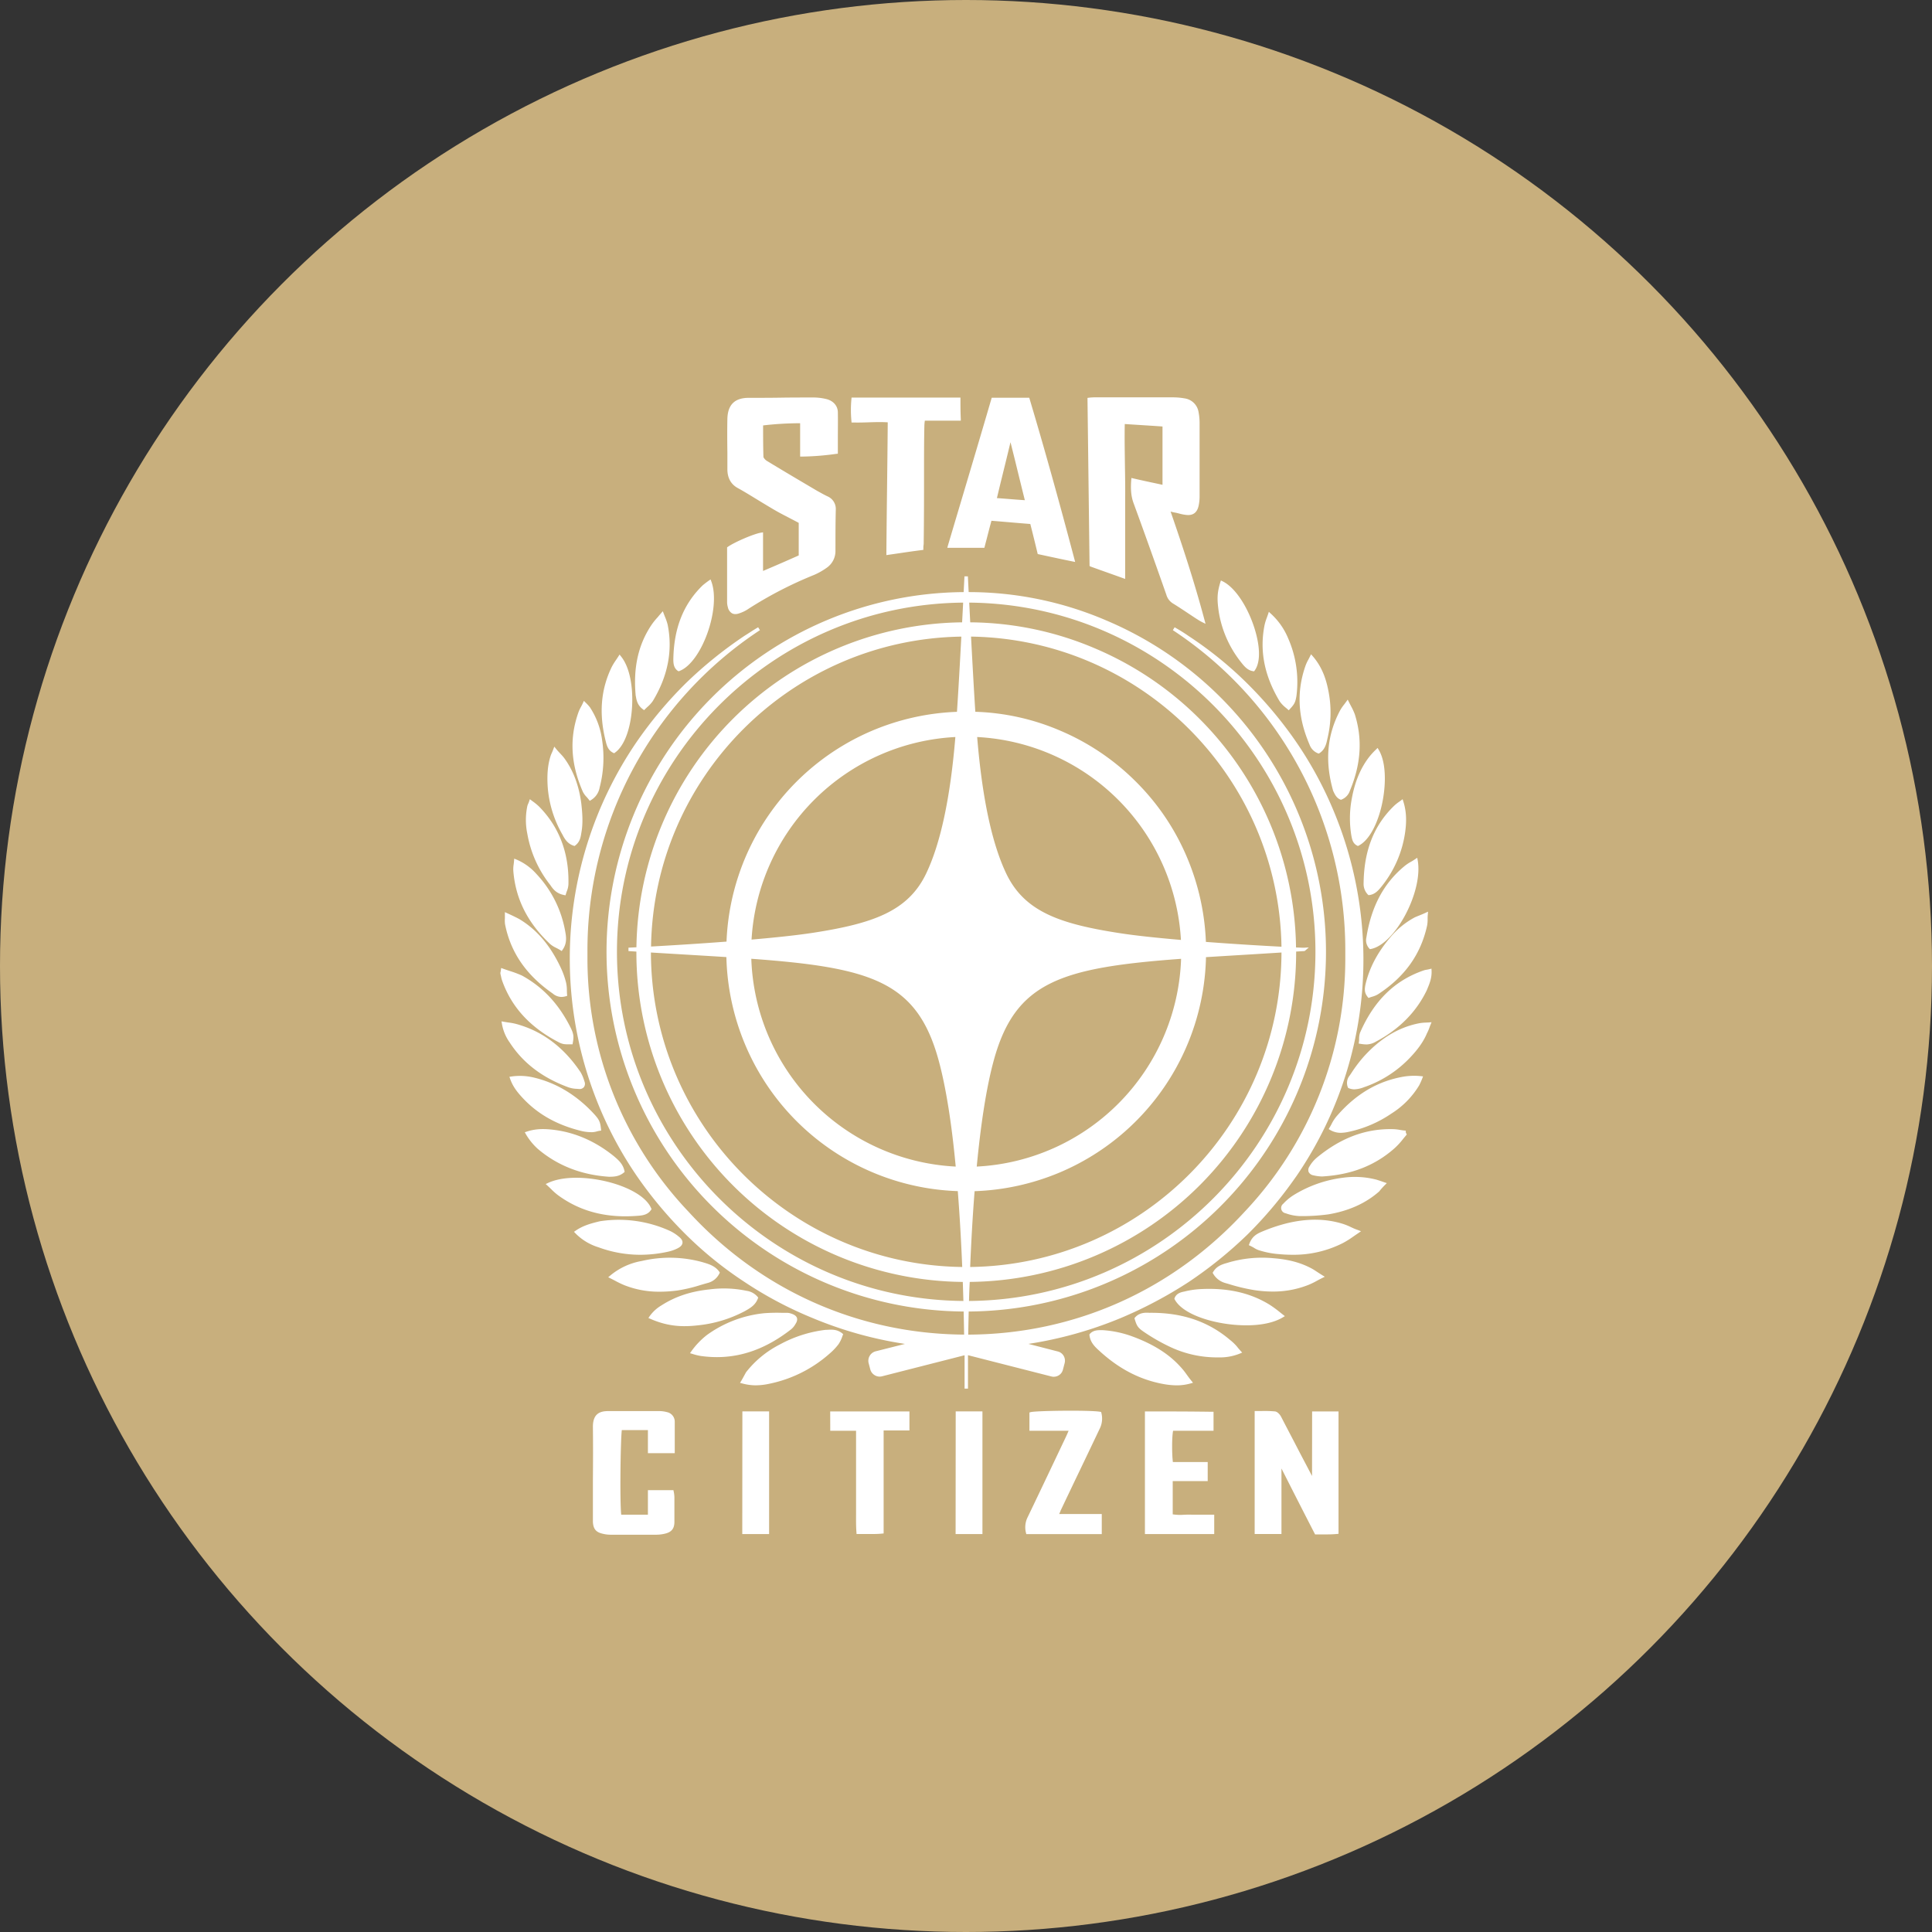 <svg xmlns="http://www.w3.org/2000/svg" viewBox="0 0 1024 1024">
   <rect x="0" y="0" width="1024" height="1024" fill="#333333" stroke="none"/>
   <circle cx="512" cy="512" r="512" style="fill:#c8af7d"/>
   <path d="m577.49 300-1.1-89.11.8-.1a28.7 28.7 0 0 1 3.89-.19h40.51a36.26 36.26 0 0 1 6.28.55 8.72 8.72 0 0 1 7.38 7.19 30.83 30.83 0 0 1 .56 5.94v38.92a23.38 23.38 0 0 1-.56 5.06c-.83 3.51-3 5.08-6.57 4.66a23.81 23.81 0 0 1-3.68-.73c-.8-.2-1.55-.4-2.32-.53s-1.26-.27-2-.46l-.24-.06c7.86 22.62 13.43 40.43 18 57.56l.52 1.93-1.79-.89a24 24 0 0 1-2.38-1.37l-.74-.46c-1.41-.92-2.8-1.84-4.18-2.76-2.71-1.8-5.51-3.67-8.25-5.34a8 8 0 0 1-3.45-4.65c-6.9-19.63-12.29-34.67-17.45-48.74-1.2-3.42-1.54-7.14-1.13-12.09l.09-1 1 .24c2.95.69 6 1.34 9 2 2.15.45 4.31.91 6.47 1.39v-30.91c-3.58-.26-7.11-.48-10.7-.71-3-.19-6.13-.38-9.3-.6-.16 7.26 0 14.55.08 21.62.1 6.07.21 12.35.13 18.48v42l-1.37-.49c-5.53-2-11.06-3.92-16.94-6.06ZM388 325.07a3.72 3.72 0 0 0 1.75.41 5.9 5.9 0 0 0 2-.38 19.47 19.47 0 0 0 5.27-2.62 209.23 209.23 0 0 1 34.41-17.74 36.08 36.08 0 0 0 6.87-3.9 10.76 10.76 0 0 0 4.51-9c0-7.16 0-14.57.18-21.79a7.26 7.26 0 0 0-4.31-6.94c-1.42-.65-2.75-1.39-4.15-2.17l-1.52-.84-5.93-3.5c-6.64-3.92-13.52-8-20.32-12.14a5.2 5.2 0 0 1-2.12-2.16c-.17-5.49-.18-11.23-.18-16.82a171.4 171.4 0 0 1 19.63-1.16V242h.9a142.28 142.28 0 0 0 17.84-1.39l1.25-.15v-7.99c0-4.8.08-9.34 0-13.87 0-3.54-2.54-6.35-6.44-7.17a29.11 29.11 0 0 0-7.06-.75c-5.56 0-11.12 0-16.71.09s-11.27.09-17 .09c-7.44 0-11.15 3.64-11.34 11.15-.12 5.9-.08 12 0 17.82v8.84c0 4.61 1.85 8 5.5 10s7.51 4.41 11.14 6.62c2.78 1.69 5.65 3.43 8.47 5.08 2.37 1.38 4.86 2.66 7.26 3.9 1.9 1 3.7 1.9 5.44 2.87v17.25c-5.75 2.57-11.65 5.14-18.91 8.22v-20.46l-1 .16c-3.69.55-13.93 4.92-17.67 7.53l-.38.27v29.28a9.79 9.79 0 0 0 .39 2.39 4.9 4.9 0 0 0 2.23 3.29ZM695.41 782.3c-1.07-2-2.16-4.12-3.26-6.2-1.3-2.47-2.61-4.95-3.87-7.37-1.53-3-3.06-5.9-4.59-8.83s-3.06-5.85-4.58-8.81c-.63-1.27-1.89-2.75-3.23-3a59.39 59.39 0 0 0-7.45-.21H665v65.18h14.2v-34.73c5.71 11.26 11.6 22.86 17.57 34.44l.25.49h6.13a54.73 54.73 0 0 0 5.49-.23l.81-.08v-64.87h-14ZM451.34 223.93h.8c2.82.08 5.56 0 8.21-.09 3.47-.11 6.76-.21 10.17 0-.09 11.57-.22 23.06-.36 34.53s-.27 23.21-.36 34.85v1l1-.15 5.65-.82c4.2-.62 8.17-1.2 12.16-1.7l.79-.1v-.79c0-.62 0-1.15.09-1.67s.09-1 .09-1.56c.18-12.61.18-25.43.18-37.82 0-7.87 0-16 .18-23.95a20.32 20.32 0 0 1 .24-2.62v-.08h19.06v-.94c-.18-3.76-.18-7-.18-10.4v-.9h-57.72l-.07.82a60.6 60.6 0 0 0 0 11.51Zm-97.78 524.54a16.19 16.19 0 0 0-4.39-.57h-26.64c-4.1 0-8.28 1-8.28 8.29.12 9.46.08 19.11 0 28.45v22c.2 3.68 1.61 5.43 5 6.22a17.29 17.29 0 0 0 4.36.57h24.13a20 20 0 0 0 4.71-.56c3.52-.83 5-2.7 5-6.28v-13a16.14 16.14 0 0 0-.38-3.06l-.14-.72h-13.52v13h-14.15c-.8-7.4-.35-39.61.31-44.83h13.84v12.24h14.22v-16.74a5.15 5.15 0 0 0-4.07-5.01Zm274 54.38a26.15 26.15 0 0 1-6-.22V785h18.55v-10.09h-18.46c-.54-4.26-.56-13.14.11-16.57h21.44v-10.07h-.89c-11.71-.18-22.82-.18-34.58-.18h-.9v65h36.73v-10.28h-12c-1.35-.06-2.68-.01-3.96.04Zm-65.51-2q5.14-10.83 10.38-21.75t10.33-21.64a12 12 0 0 0 1-8.54l-.15-.56-.57-.1c-5.38-.93-34.07-.57-36.77.2l-.65.19v9.68h20.76l-.43 1c-.4.94-.75 1.75-1.16 2.58-6.55 13.81-13.32 28.09-20 42a11.92 11.92 0 0 0-1 8.52l.17.68h40v-10.66h-22.57l.06-.13c.24-.53.45-.99.64-1.46Zm-122-42.52h13.68v43.51c0 3.36-.07 6.84.21 10.39l.06.83h7.26c2.09 0 4.15 0 6.26-.23l.82-.07v-54.6h13.68v-10.08h-42Zm-46.63 54.74h14.22v-65h-14.17Zm113.07 0h14.22v-65h-14.17Zm-4.1-523.84q3.66-12.33 7.31-24.57c5.19-17.43 10.56-35.45 15.74-53.21l.19-.65h19.89l.19.64c7.42 24.82 15 51.84 23.77 85l.37 1.4-1.42-.28c-4.21-.84-8.15-1.7-12-2.52l-5.86-1.26-.56-.12-.13-.55c-1.19-4.94-2.42-10-3.8-15.39-3.47-.26-6.91-.56-10.35-.85s-6.8-.59-10.24-.85c-.77 2.76-1.45 5.43-2.11 8-.48 1.9-1 3.79-1.47 5.67l-.18.67h-19.64Zm33.19-54.85c-1.76 7.39-3.58 14.74-5.49 22.49l-1.71 7.13c2.15.15 4.28.32 6.45.49 2.68.22 5.45.44 8.35.62-1.85-7.41-3.62-14.66-5.37-21.82Zm-91 477.85a17.05 17.05 0 0 0 1.9-4l.42-1.13-.51-.41c-2.79-2.24-5.66-2-8.19-1.85h-.57a67.38 67.38 0 0 0-24.45 7.84 53.26 53.26 0 0 0-17.76 14.65l-.07.11-.81 1.49c-.56 1-1.08 2-1.68 3l-.64 1 1.17.32a27.23 27.23 0 0 0 7.22 1 34.56 34.56 0 0 0 7-.8 69 69 0 0 0 32.08-16 32.08 32.08 0 0 0 4.92-5.22ZM583.83 705c-1.94 0-4.36 0-6.12 1.92l-.27.3v.4c.39 3.66 2.57 5.93 5 8.13 10.55 9.77 21.83 15.62 34.49 17.87a40.42 40.42 0 0 0 6.7.64 26.52 26.52 0 0 0 7.38-1l1.31-.37-.86-1.06c-.89-1.09-1.68-2.16-2.43-3.2a39 39 0 0 0-3.72-4.58c-6-6.52-14.1-11.6-24.68-15.54a55.55 55.55 0 0 0-16.31-3.51Zm72.19 9.2a24.6 24.6 0 0 0-4-3.94c-11.62-9.91-25.63-14.65-42.83-14.44-2.23-.17-5.45-.1-7.6 2.48l-.31.37.14.46c1 3.28 1.47 4.53 4.86 6.79a100.57 100.57 0 0 0 14.36 8.18 58.26 58.26 0 0 0 24.38 5.35h2.33a28.07 28.07 0 0 0 9.84-2.05l1.18-.5-.86-.94c-.51-.59-1.01-1.17-1.51-1.72Zm-234.63-12.1c.64-.92 1.44-2.3 1-3.6s-2-1.93-3.06-2.27a7.42 7.42 0 0 0-2.09-.41h-3a90.13 90.13 0 0 0-9.19.21 62.5 62.5 0 0 0-30.36 11.54 41.37 41.37 0 0 0-8.27 8.65l-.7 1 1.18.35a31 31 0 0 0 4.45 1.11 61.32 61.32 0 0 0 8.61.62c13.72 0 26.63-4.84 39.23-14.65a9.23 9.23 0 0 0 2.2-2.51ZM681 697.58l-2.31-1.82a61.27 61.27 0 0 0-5.83-4.27c-10.36-6.35-22.37-9-36.72-8.23a43.91 43.91 0 0 0-8.4 1.28c-1.48.29-4.22.84-5.17 3.45l-.14.38.19.36c2.46 4.57 9 8.52 18.45 11.11a76 76 0 0 0 19.48 2.61c7.29 0 14.33-1.2 19.33-4.19ZM394.63 695l.5-.28c2.47-1.4 5.27-3 6.56-6.49l.18-.48-.32-.4a9.38 9.38 0 0 0-5.9-3.2 58.25 58.25 0 0 0-19.56-.74c-9.82 1-18.14 3.74-25.44 8.43a20.49 20.49 0 0 0-6.37 5.83l-.61.91 1 .42a49.2 49.2 0 0 0 6 2.19 42.48 42.48 0 0 0 12.18 1.7 59 59 0 0 0 6.71-.4 67.54 67.54 0 0 0 25.07-7.49ZM643 674.16l-.27.45.26.46a10.75 10.75 0 0 0 6.3 4.92l1.88.54a98.71 98.71 0 0 0 13.72 3.27 64.43 64.43 0 0 0 9.62.75 50.58 50.58 0 0 0 18.92-3.5 39 39 0 0 0 4.52-2.19c.84-.45 1.74-.94 2.76-1.44l1.45-.72-1.38-.85c-1-.63-1.86-1.18-2.63-1.69-1-.66-1.87-1.23-2.82-1.76-5.77-3.13-12.24-4.88-20.34-5.51a63.4 63.4 0 0 0-24.81 2.55c-2.69.75-5.43 1.74-7.18 4.72Zm-270.33-5.09a64.84 64.84 0 0 0-32.45-.74 35.58 35.58 0 0 0-16.79 7.75l-1.06.88 1.24.62c.86.43 1.65.84 2.4 1.23a49.06 49.06 0 0 0 5 2.4 49.76 49.76 0 0 0 18.73 3.42 70.92 70.92 0 0 0 9.45-.66 82.66 82.66 0 0 0 12.2-2.91c1.26-.37 2.51-.73 3.79-1.09a9.45 9.45 0 0 0 6.12-5l.24-.48-.3-.44c-2.16-3.05-5.42-4.05-8.6-4.98ZM716 650.39a33.57 33.57 0 0 0-4.07-1.66c-9.15-2.88-18.91-3-29.83-.38a89.61 89.61 0 0 0-13.47 4.55c-2.47 1.06-5 2.42-6.43 6.28l-.29.79.76.35a22 22 0 0 1 2 1.07 11.07 11.07 0 0 0 3.37 1.5 46.12 46.12 0 0 0 9.88 1.83q3.56.33 7 .33a57.66 57.66 0 0 0 26.81-6.19 48.36 48.36 0 0 0 5.67-3.55c.79-.54 1.63-1.12 2.53-1.73l1.44-1-1.61-.63c-1.49-.5-2.66-1.04-3.76-1.56Zm-376.61 14.67a68.81 68.81 0 0 0 14.66-1.63 21.57 21.57 0 0 0 4.89-1.69c1.13-.56 2.64-1.48 2.79-3s-1.13-2.65-2.07-3.39a21.26 21.26 0 0 0-4.36-2.84 65.53 65.53 0 0 0-37.3-5.23c-4.88 1.17-8.92 2.28-12.9 5l-.87.6.73.77a29 29 0 0 0 12.23 7.43 64.37 64.37 0 0 0 22.2 3.98Zm-.95-20.69c2.33-.19 5-.61 6.62-3.1l.27-.4-.19-.45c-1.87-4.41-7.38-8.57-15.5-11.69-11.67-4.49-28.88-6.53-39.18-1.74l-1.22.57 1 .91c.69.64 1.33 1.25 1.94 1.84a31.5 31.5 0 0 0 3.72 3.27c10.2 7.44 21.91 11.09 35.62 11.09q3.38-.01 6.93-.3Zm390.68-19.23a45.56 45.56 0 0 0-17.27-.92 65 65 0 0 0-26.63 9.48 27.74 27.74 0 0 0-5.07 4.31 2.83 2.83 0 0 0 1.29 5.05 24.28 24.28 0 0 0 7.31 1.49 104.38 104.38 0 0 0 15.27-.91c10.79-1.8 19.85-5.87 26.91-12.1l.11-.11a38.31 38.31 0 0 1 3-3.35l1-1-1.38-.46c-2.16-.76-3.24-1.12-4.54-1.49Zm-398.45-3.66.41-.35-.11-.53c-.78-3.72-3.28-5.84-5.72-7.9-9.71-7.81-20.4-12.48-31.78-13.87-4.37-.53-9.12-.77-14.26.94l-1.06.35.56 1a33.24 33.24 0 0 0 6.31 7.79c10.43 8.87 23.15 13.85 37.85 14.8 2.45-.05 5.21-.05 7.8-2.24Zm414.43-21.4v-.82l-.82-.07c-.76-.07-1.51-.19-2.31-.32a23 23 0 0 0-3.69-.4c-14.48-.33-27.66 4.62-40.41 15.17a17.33 17.33 0 0 0-3.78 4.54 3.29 3.29 0 0 0-.51 2.94 3.39 3.39 0 0 0 2.52 1.82 21.56 21.56 0 0 0 4.48.61 9.08 9.08 0 0 0 1-.05c15-1 27.25-5.82 37.43-14.79a38.43 38.43 0 0 0 4.79-5.21c.48-.59 1-1.18 1.44-1.74l.38-.45-.27-.53a2.24 2.24 0 0 1-.25-.7Zm-437.4-.75a23.29 23.29 0 0 0 6.18.75 10 10 0 0 0 2.49-.42 13.37 13.37 0 0 1 1.41-.31l.85-.12-.09-.86c-.38-3.75-1-5-3.65-7.9-9-9.79-19.53-16.24-31.24-19.17a31.67 31.67 0 0 0-12.59-.73l-1.06.17.35 1c1.42 4.08 3.77 7.11 6.86 10.4 7.9 8.41 17.87 14.03 30.5 17.19Zm441.36-29.14a38.52 38.52 0 0 0-4.65.37C730.7 572.82 719.1 579.51 709 591a20 20 0 0 0-3.33 4.94c-.3.56-.61 1.14-1 1.73l-.44.78.77.45a11 11 0 0 0 5.68 1.52 20.62 20.62 0 0 0 4.13-.52 63.52 63.52 0 0 0 22.64-9.67 45.25 45.25 0 0 0 14.72-14.94 35.89 35.89 0 0 0 1.66-3.69l.41-1.1-1.16-.12a36 36 0 0 0-4.01-.19Zm-447.94 6.06a15.54 15.54 0 0 0 4.7.86l1.22.1a2.93 2.93 0 0 0 2.43-1 3 3 0 0 0 .41-2.72l-.18-.54a20.92 20.92 0 0 0-1.91-4.54c-8.51-12.77-19.46-21.25-32.49-25.19a30.35 30.35 0 0 0-5.82-1.27c-.77-.12-1.58-.24-2.42-.39l-1.26-.22.22 1.26a24 24 0 0 0 4.09 9.88c7.05 10.87 17.21 18.64 31.02 23.77ZM755.55 542a24.27 24.27 0 0 0-3.78.43c-10.66 2.2-20.06 7.88-28.74 17.37a71.67 71.67 0 0 0-6.82 9l-.81 1.2a6.14 6.14 0 0 0-1 6.31l.15.32.33.14a7.81 7.81 0 0 0 3 .6 15.53 15.53 0 0 0 5.11-1.15l1-.34a60.78 60.78 0 0 0 23.39-15.35c4.37-4.59 7.23-8.73 9-13a19.41 19.41 0 0 0 1.25-2.88c.17-.46.36-1 .58-1.5l.54-1.35-1.45.12Zm-459.41 10.42a9 9 0 0 0 2.95 1h.25a7.44 7.44 0 0 0 1.23.09h2.89l.13-.74c.55-3.11.59-4.62-1.16-8.12-6.25-12.49-14.67-21.51-25.81-27.6a56.73 56.73 0 0 0-6.4-2.4c-1.18-.39-2.38-.79-3.58-1.23l-1-.38-.16 1.1c-.05.38-.11.68-.15.92a2.46 2.46 0 0 0 0 1.49c.09.37.17.72.25 1.07a16 16 0 0 0 .84 2.91c5.08 13.68 14.82 24.15 29.72 31.89Zm458.21-38c-15.19 5.29-26.15 16.05-33.5 32.94a10.5 10.5 0 0 0-.5 3.36c0 .51 0 1-.1 1.54l-.1.86.86.13a22.91 22.91 0 0 0 3.28.33 10.39 10.39 0 0 0 5-1.51c12.28-6.52 21.32-15.62 26.88-27.1l.32-.76c1.2-2.89 2.45-5.87 2.27-9.71l-.05-1.1-1.07.27c-.59.15-1.08.23-1.52.31a8.51 8.51 0 0 0-1.77.44ZM293 526.62a7.24 7.24 0 0 0 4.54 1.78 8.4 8.4 0 0 0 2.38-.37l.7-.21-.06-.73c-.06-.7-.08-1.4-.1-2.09a18.54 18.54 0 0 0-.47-4.36 42.45 42.45 0 0 0-2.94-8.08c-5.5-11.61-12.62-19.92-21.81-25.43-1.86-1-3.71-1.87-5.86-2.86l-1.78-.82v3.33a16.32 16.32 0 0 0 .06 2.94c2.91 15.01 11.21 27.09 25.34 36.9Zm444-29.93c-6.94 8.13-11.31 16.45-13.34 25.45-.4 2.21-.56 4.07 1.27 6.31l.41.5.6-.23c.41-.15.84-.29 1.29-.43a12 12 0 0 0 3.39-1.46c14-9.2 22.42-21 25.77-36.21a17 17 0 0 0 .28-3.42c0-.78 0-1.58.1-2.47l.12-1.53-1.39.64c-1.35.62-2.47 1.07-3.46 1.47-.74.29-1.42.57-2.15.89A43.77 43.77 0 0 0 737 496.68Zm-445.75 3.38a14 14 0 0 0 3.6 2.35c.71.37 1.45.75 2.14 1.19l.72.46.49-.7c2.27-3.21 2-6.47 1.41-9.51a59.3 59.3 0 0 0-15.35-30.7 29.5 29.5 0 0 0-10.57-7.6l-1.14-.47-.1 1.23c-.06.66-.13 1.27-.2 1.85a16.11 16.11 0 0 0-.16 3.7c1.24 14.61 7.52 27.13 19.19 38.2Zm433-3.33a6.45 6.45 0 0 0 1.51 6l.34.34.47-.09c12.93-2.47 27.79-30.56 24.84-47l-.24-1.35-1.14.76c-.77.52-1.53 1-2.25 1.39a22.69 22.69 0 0 0-3.59 2.45c-10.83 9.02-17.35 21.27-19.95 37.49Zm-432.54-27.6c1.48 2.22 3.25 4.45 7.23 5.24l.8.16.24-.79c.15-.49.31-1 .47-1.41a11.13 11.13 0 0 0 .83-3.69c.38-16.43-4.85-30.28-15.57-41.17a29.68 29.68 0 0 0-3.34-2.74l-1.54-1.15-.4 1.19c-.16.49-.32.85-.47 1.18a7.52 7.52 0 0 0-.46 1.25 36 36 0 0 0 0 14.76 60.54 60.54 0 0 0 12.21 27.17Zm433.31 5 .31.31.44-.05c3.09-.39 4.88-2.58 6.46-4.52l.26-.32a58.83 58.83 0 0 0 12.25-28.34c.65-4.68 1-10.3-.94-16.42l-.39-1.2-1 .76-1 .71a21.84 21.84 0 0 0-2.55 2.07c-10.65 10.31-15.92 23.71-16.12 41a8.09 8.09 0 0 0 2.26 6ZM298.14 442.4c1.17 2.35 2.8 4.88 5.94 5.86l.44.14.37-.28c2.49-1.86 2.88-4.44 3.23-6.68 1-5.35.51-10.74 0-15.39-1.2-9.6-4.29-17.8-9.18-24.39-.66-.85-1.35-1.59-2.08-2.36s-1.38-1.47-2.07-2.33l-1-1.24-.56 1.48c-.33.89-.59 1.49-.83 2-.15.34-.28.66-.44 1.05-1.6 4.79-2.11 10-1.66 16.92a59.29 59.29 0 0 0 7.84 25.22Zm418.18.85c.36 1.8.77 3.83 3 4.95l.4.2.4-.2c4.57-2.28 8.7-8.82 11.34-17.92 3-10.3 4-25-.71-32.86l-.6-1-.81.81a38.41 38.41 0 0 0-3.67 4c-4.56 5.91-7.56 13.1-9.18 22a55.81 55.81 0 0 0-.18 20.02Zm-405.45-20.9c.42.47.85 1 1.22 1.46l.5.66.7-.44a9.71 9.71 0 0 0 4.54-6.66 62.21 62.21 0 0 0 1.28-25.21 41.17 41.17 0 0 0-6.47-17.33 24.05 24.05 0 0 0-2.24-2.44l-.92-.92-.54 1.18c-.36.79-.71 1.45-1.06 2.1a18.05 18.05 0 0 0-1.31 2.84c-4.85 13.68-4.07 27.44 2.36 42.07a10.88 10.88 0 0 0 1.93 2.69Zm395.75-3.15.27.58c.69 1.42 1.56 3.19 3.5 4l.31.12.31-.1a7.65 7.65 0 0 0 4.51-4.83c5.86-14.06 6.69-27.28 2.54-40.44a35.28 35.28 0 0 0-2-4.3c-.34-.65-.7-1.34-1.08-2.1l-.66-1.32-.87 1.2c-.38.53-.74 1-1.07 1.44a22.27 22.27 0 0 0-2.24 3.35c-6.84 13.03-7.98 26.91-3.53 42.4Zm-24.92-43.93 1.36 1.19.59-.64c2.44-2.63 2.89-3.51 3.47-6.79a57.48 57.48 0 0 0-4.38-30.72 36.41 36.41 0 0 0-9.22-13.1l-1-.94-.44 1.32c-.22.67-.45 1.29-.66 1.87a26.44 26.44 0 0 0-1.17 3.82c-2.74 13.7-.11 26.92 8 40.44a16.94 16.94 0 0 0 3.44 3.54ZM337 368.94c.36 2.14.8 4.81 3.76 7l.62.46.55-.55c.41-.41.83-.8 1.25-1.19a16.36 16.36 0 0 0 2.84-3.12c8-13.22 10.61-26.82 7.85-40.45a28.84 28.84 0 0 0-1.45-4.24l-.57-1.47-.55-1.42-1 1.16c-.59.69-1.16 1.34-1.7 2a34.87 34.87 0 0 0-3.4 4.25c-7 10.52-9.66 22.79-8.25 37.49Zm361.59 30.33.41.14.36-.23c2.81-1.81 3.61-4.75 4.17-7.56a58.58 58.58 0 0 0 .73-24.51c-1.11-6-3-13-8.49-19.33l-.88-1-.6 1.2c-.28.57-.55 1.08-.81 1.57a22 22 0 0 0-1.76 3.95c-4.55 13.48-3.78 26.94 2.37 41.17a7.72 7.72 0 0 0 4.46 4.61ZM325 399l.48.24.44-.31c4.13-2.88 7.25-9.79 8.56-19 1.54-10.76.49-24.83-5.31-32l-.79-1-.67 1.06c-.42.66-.84 1.28-1.24 1.87a32 32 0 0 0-2.23 3.62c-5.86 12.07-6.88 25-3.12 39.68.53 2.22 1.31 4.6 3.88 5.84Zm34.28-43.46.39.27.45-.17c11.83-4.51 22.11-33.32 16.91-47.43l-.41-1.11-1 .69c-1.28.91-2.21 1.65-3.16 2.43-10.28 9.95-15.38 22.88-15.58 39.54.04 2.24.32 4.37 2.4 5.83ZM658 351.27c1.45 1.81 3.24 4.05 6.16 4.47l.53.08.32-.44c2.64-3.62 3-10.16 1-18.41-2.68-11.17-9.69-24.66-17.91-28.83l-1-.49-.31 1c-1.69 5.64-1.84 8.79-.75 16.07A57.67 57.67 0 0 0 658 351.27Zm28.81 272.54a217.81 217.81 0 0 1-25.68 30.56A221.09 221.09 0 0 1 630 679.51a227.27 227.27 0 0 1-35.8 19 210.55 210.55 0 0 1-49.12 13.78l15.51 4a4.93 4.93 0 0 1 3.11 2.24 5.11 5.11 0 0 1 .6 3.89l-.9 3.43a4.93 4.93 0 0 1-2.24 3.11 5.12 5.12 0 0 1-2.67.75 5 5 0 0 1-1.22-.15l-44.22-11.28V736h-1.8v-17.69l-43.85 11.18a5 5 0 0 1-3.82-.62 5.14 5.14 0 0 1-2.32-3.09l-.9-3.41a5.21 5.21 0 0 1 3.71-6.14l15.57-3.93a207.74 207.74 0 0 1-49.19-13.81 204.83 204.83 0 0 1-35.8-19 198.32 198.32 0 0 1-31.1-25.14 217.94 217.94 0 0 1-25.67-30.55 201.36 201.36 0 0 1-19.36-35.09A204.44 204.44 0 0 1 302 508.25a203.17 203.17 0 0 1 35.81-115.56 217.83 217.83 0 0 1 25.68-30.56 221.11 221.11 0 0 1 31.1-25.13c.9-.56 1.78-1.12 2.67-1.7 1.47-.95 3-1.93 4.58-2.83l.94 1.53a203.1 203.1 0 0 0-91.42 170.3v4A194.68 194.68 0 0 0 365 642.31C403.25 684 455.08 707 511 707.37c-.06-3.84-.14-7.93-.25-12.24a190.66 190.66 0 0 1 0-381.31c.26-5.06.43-8.21.43-8.34H513c0 .14.16 3.29.41 8.34a184.84 184.84 0 0 1 72.87 15 190.66 190.66 0 0 1-72.85 366.31c-.1 4.31-.19 8.41-.25 12.25 56.1-.24 108.07-23.32 146.44-65.06a195.33 195.33 0 0 0 53.42-134.07v-4A203.1 203.1 0 0 0 621.64 334l.94-1.53c2.76 1.58 5.07 3 7.27 4.54a198.18 198.18 0 0 1 31.09 25.12 217.8 217.8 0 0 1 25.67 30.55 201.22 201.22 0 0 1 19.39 35.1 204.53 204.53 0 0 1 16.64 80.47 203.16 203.16 0 0 1-35.81 115.56ZM506.36 390.64A114.13 114.13 0 0 0 398.34 498c12.32-1.06 24-2.28 32.62-3.61 31.38-4.86 50.2-11.26 59.82-31.19 7.7-15.94 12.93-40.36 15.58-72.56ZM398.21 508.17a114.12 114.12 0 0 0 108.34 110.14c-2-21.4-5-41.63-9.16-56.7-11.46-41.41-35.56-48.8-99.18-53.44Zm119.48 110.14A114.12 114.12 0 0 0 626 508.19c-63.58 4.68-87.72 12.15-99.17 53.42-4.17 15.07-7.1 35.3-9.14 56.7Zm108.23-120.13a114.13 114.13 0 0 0-108-107.54c2.64 32.28 7.87 56.77 15.59 72.74 9.71 19.94 28.52 26.35 59.82 31.19 8.67 1.35 20.33 2.56 32.59 3.61ZM509.53 337.42c-90 1.38-163 74.27-164.46 164.26 9.9-.55 24.78-1.45 40-2.61a126.87 126.87 0 0 1 77.5-111.92 127.56 127.56 0 0 1 44.64-9.87c.79-11.66 1.61-26.62 2.32-39.86ZM345 504.85c.21 91.26 73.95 165.55 165 166.68-.53-12.89-1.28-26.62-2.35-40.21A126.87 126.87 0 0 1 395 553.79a127.55 127.55 0 0 1-10-46.52c-7.26-.46-15-.92-23.19-1.41Zm169.21 166.68c91-1.12 164.79-75.42 165-166.68l-16.11 1q-12.71.76-23.9 1.46a126.89 126.89 0 0 1-77.58 114.15 127.59 127.59 0 0 1-45.06 9.89c-1.07 13.56-1.82 27.29-2.35 40.18Zm165-169.75c-1.43-90.06-74.46-163-164.54-164.37.7 13.23 1.52 28.18 2.27 39.85a123.68 123.68 0 0 1 44.72 9.88 126.34 126.34 0 0 1 40.43 27.2 125 125 0 0 1 27.2 40.44 127.59 127.59 0 0 1 9.86 44.45c15.28 1.16 30.15 2.04 40.02 2.55ZM510.49 319.4C409.18 320.28 327 403 327 504.47s82.24 184.28 183.62 185.07c-.09-3.27-.2-6.64-.32-10.09a174.71 174.71 0 0 1-173-174.81v-.28l-4.2-.27v-1.8l4.22-.21a174.67 174.67 0 0 1 172.62-172.23c.2-3.78.39-7.31.55-10.45Zm3.1 370.14C615 688.75 697.21 606 697.21 504.47S615 320.26 513.71 319.4c.16 3.13.34 6.67.53 10.45a171.45 171.45 0 0 1 65.93 13.73 174.66 174.66 0 0 1 106.75 158.59c2.22.1 3.63.15 4 .15h.1l2.69-.17-2 1.75a.75.75 0 0 1-.53.19l-4.2.26v.28a174.69 174.69 0 0 1-173 174.81c-.19 3.47-.3 6.84-.39 10.1Z" style="fill:#fff"/>
</svg>

